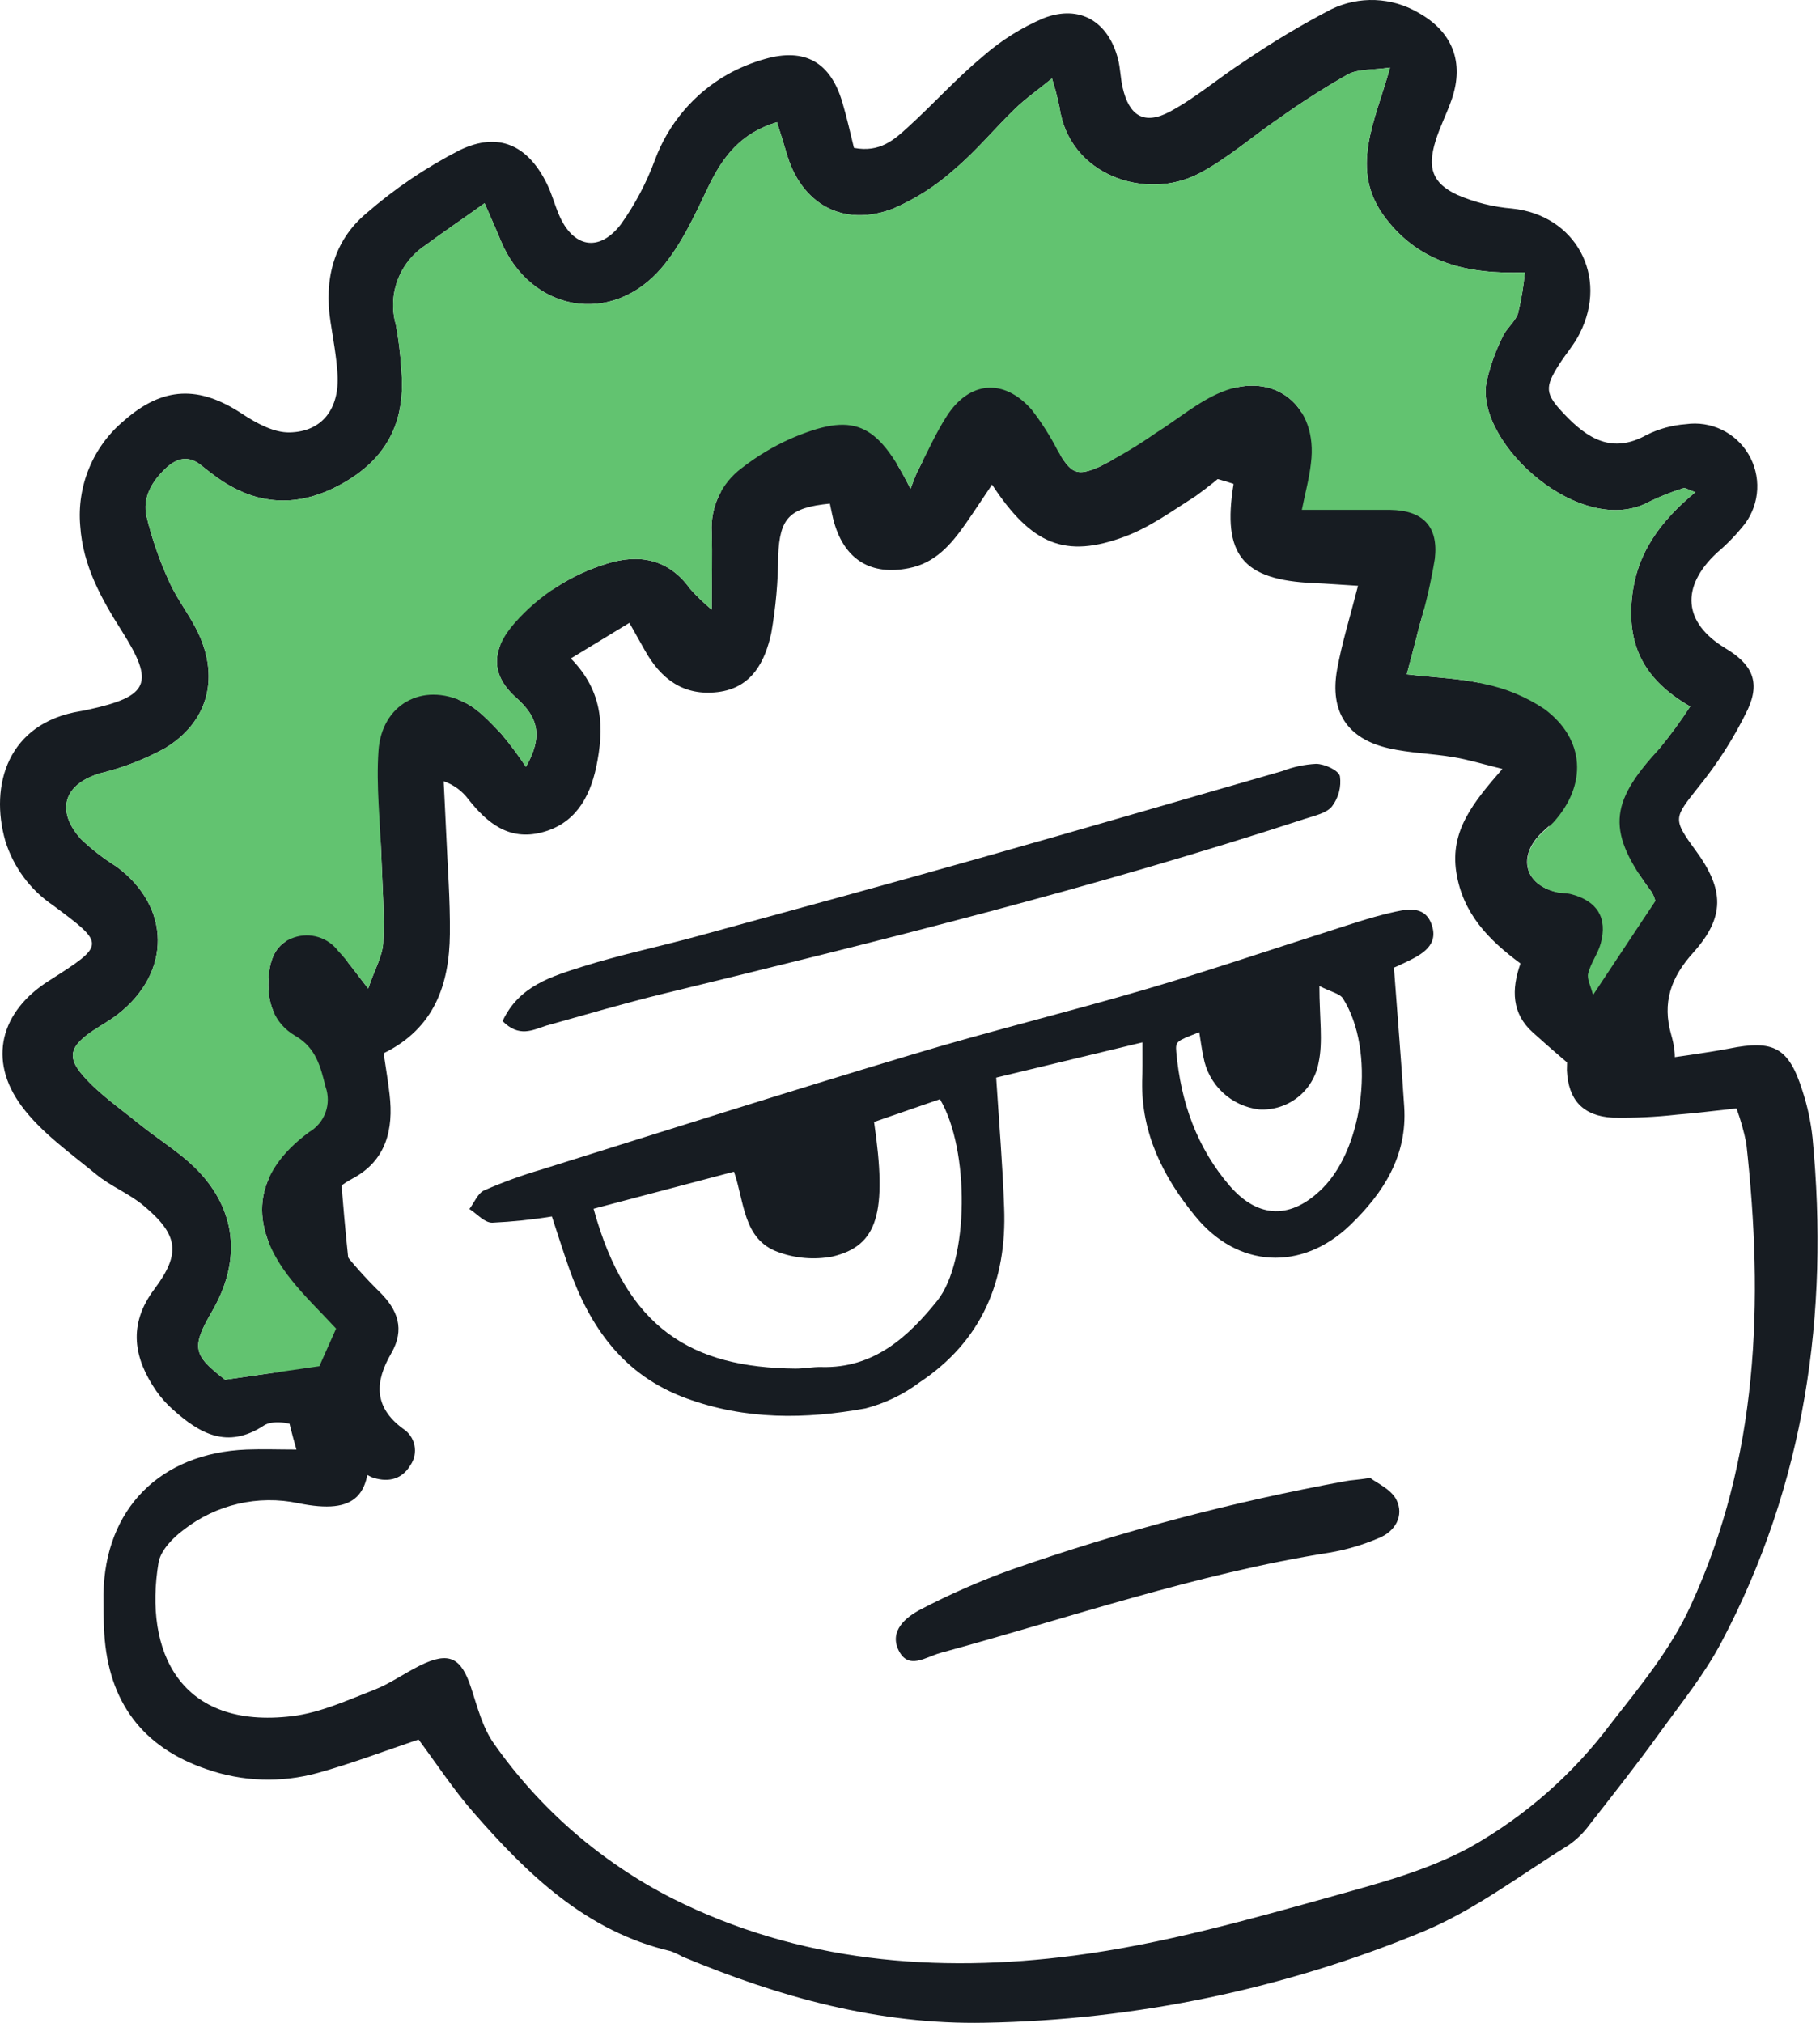 <svg width="315" height="350" viewBox="0 0 315 350" fill="none" xmlns="http://www.w3.org/2000/svg">
<path d="M284.753 183.659C290.109 182.847 294.722 182.282 299.265 181.429C307.003 179.873 309.605 181.222 311.987 188.808C312.842 191.43 313.418 194.135 313.708 196.877C316.613 227.415 312.414 256.755 297.944 284.127C295.052 289.634 291.059 294.55 287.411 299.603C283.459 305.11 279.301 310.356 275.143 315.67C274.119 317.088 272.856 318.318 271.412 319.305C263.151 324.427 255.206 330.513 246.312 334.203C222.237 344.172 196.502 349.525 170.448 349.981C152.054 350.339 134.857 345.548 118.128 338.553C117.48 338.184 116.803 337.866 116.104 337.603C101.455 334.189 91.321 324.331 81.904 313.55C78.489 309.64 75.639 305.289 72.445 300.98C66.731 302.907 60.948 305.11 55 306.762C48.658 308.513 41.932 308.282 35.724 306.101C24.669 302.343 18.776 294.453 18.046 282.613C17.908 280.368 17.908 278.11 17.908 275.866C18.128 261.12 27.684 251.413 42.691 250.808C45.445 250.697 48.089 250.808 51.31 250.808C45.266 230.265 46.505 209.943 46.684 189.855C47.056 148.302 64.074 114.129 94.75 86.275C107.554 74.613 123.195 70.084 139.745 67.729C149.149 66.352 158.621 65.623 168.039 64.411C186.186 62.084 203.988 63.323 221.212 69.753C226.138 71.563 230.837 73.938 235.215 76.83C252.134 88.176 265.81 103.73 274.895 121.963C283.156 138.402 285.277 156.246 284.767 174.476C284.698 177.147 284.753 179.831 284.753 183.659ZM300.546 191.782C296.704 192.195 293.51 192.609 290.288 192.856C286.568 193.278 282.824 193.452 279.081 193.38C273.945 193.09 271.426 190.282 271.192 185.201C271.203 183.456 271.318 181.714 271.536 179.983C272.913 162.497 270.765 145.163 262.793 129.783C250.401 106.019 232.902 87.101 204.966 81.498C195.465 79.464 185.768 78.49 176.052 78.593C163.66 78.923 151.159 80.919 138.753 82.42C124.365 84.169 110.721 88.354 99.748 98.212C73.174 122.128 58.153 151.992 58.387 187.941C58.511 208.098 61.664 228.255 63.661 248.384C64.693 258.807 61.706 262.153 51.613 260.087C48.178 259.367 44.627 259.404 41.208 260.196C37.789 260.988 34.583 262.515 31.814 264.672C29.928 266.049 27.794 268.266 27.436 270.372C24.889 285.738 31.14 299.286 50.594 296.932C55.441 296.34 60.136 294.178 64.776 292.374C67.529 291.3 70.035 289.483 72.72 288.161C77.746 285.697 79.825 286.784 81.559 292.085C82.633 295.376 83.542 298.969 85.511 301.723C93.462 313.022 104.054 322.206 116.366 328.475C138.285 339.49 162.063 341.472 185.91 338.361C201.193 336.378 216.201 332.124 231.126 327.966C238.946 325.776 246.849 323.684 254.284 319.705C263.884 314.335 272.247 307.008 278.833 298.198C283.886 291.741 289.269 285.201 292.601 277.849C304.387 252.308 305.282 225.226 302.239 197.785C301.826 195.745 301.26 193.738 300.546 191.782V191.782Z" fill="#171C22"/>
<path d="M197.737 180.355L172.417 186.454C172.94 194.591 173.546 201.778 173.794 208.979C174.289 221.66 169.911 232.027 159.158 239.187C156.363 241.279 153.188 242.809 149.809 243.689C139.4 245.589 128.991 245.699 118.775 241.941C107.94 237.975 102.116 229.687 98.467 219.374C97.476 216.552 96.594 213.715 95.52 210.48C92.102 211.035 88.654 211.393 85.194 211.554C83.817 211.554 82.564 210.025 81.243 209.186C82.096 208.07 82.702 206.432 83.831 205.95C87.02 204.555 90.294 203.364 93.634 202.384C114.838 195.748 136 189.015 157.272 182.64C170.902 178.51 184.726 175.15 198.384 171.144C208.917 168.059 219.326 164.507 229.79 161.189C233.37 160.046 236.922 158.821 240.557 157.967C243.173 157.361 246.491 156.48 247.744 159.867C249.121 163.543 246.092 165.154 243.297 166.49C242.415 166.917 241.521 167.316 241.259 167.426C241.879 175.77 242.526 183.631 243.035 191.493C243.586 199.961 239.469 206.391 233.7 211.953C225.301 220.035 214.163 219.471 206.797 210.342C201.289 203.609 197.517 196.078 197.682 187.074C197.765 185.366 197.737 183.659 197.737 180.355ZM102.735 209.144C108.435 229.921 119.712 236.626 137.693 236.805C139.194 236.805 140.681 236.488 142.182 236.53C151.186 236.777 157.148 231.366 162.215 225.061C167.722 218.176 167.86 198.901 162.683 190.185L151.282 194.123C153.582 209.888 151.943 215.547 144.068 217.419C140.91 218.014 137.65 217.738 134.636 216.621C128.606 214.445 128.854 207.96 127.036 202.728L102.735 209.144ZM228.358 170.593C228.358 176.1 229.019 180.231 228.206 183.921C227.765 186.283 226.476 188.403 224.583 189.884C222.689 191.364 220.321 192.103 217.921 191.961C215.552 191.682 213.336 190.648 211.6 189.011C209.865 187.374 208.702 185.223 208.284 182.874C207.981 181.497 207.815 180.121 207.568 178.606C203.575 180.148 203.437 180.162 203.589 182.034C204.373 190.667 207.113 198.556 212.868 205.22C217.866 210.962 223.58 210.948 228.964 205.537C236.165 198.295 238.023 181.649 232.475 172.823C231.979 171.928 230.409 171.653 228.372 170.607L228.358 170.593Z" fill="#171C22"/>
<path d="M86.984 176.678C89.834 170.538 95.521 168.941 100.863 167.233C107.279 165.209 113.901 163.833 120.4 162.07C137.005 157.527 153.623 152.997 170.187 148.302C187.466 143.428 204.704 138.361 221.97 133.404C223.828 132.684 225.789 132.266 227.78 132.165C229.253 132.165 231.663 133.281 231.91 134.299C232.04 135.219 231.985 136.156 231.748 137.054C231.512 137.952 231.099 138.794 230.534 139.531C229.583 140.715 227.532 141.129 225.894 141.665C189.352 153.63 152.054 162.869 114.728 171.956C107.954 173.608 101.248 175.591 94.543 177.463C92.134 178.248 89.848 179.542 86.984 176.678Z" fill="#171C22"/>
<path d="M237.142 255.709C238.258 256.59 240.75 257.65 241.686 259.495C243.063 262.249 241.479 265.003 238.616 266.132C235.872 267.311 232.997 268.157 230.052 268.651C207.058 272.286 185.112 279.914 162.765 285.999C160.232 286.688 157.258 289.001 155.551 285.586C153.844 282.172 156.817 279.776 159.406 278.441C164.484 275.79 169.737 273.489 175.129 271.556C193.98 264.968 213.314 259.853 232.957 256.26C233.879 256.081 234.871 256.081 237.142 255.709Z" fill="#171C22"/>
<path d="M298.604 112.153C291.334 107.756 290.814 101.565 297.163 95.646C298.958 94.126 300.594 92.426 302.044 90.573C303.306 88.852 304.032 86.795 304.133 84.661C304.234 82.528 303.705 80.411 302.612 78.577C301.519 76.743 299.91 75.273 297.987 74.351C296.064 73.428 293.913 73.094 291.801 73.391C289.444 73.559 287.142 74.186 285.024 75.238C278.988 78.62 274.716 75.849 270.744 71.661C267.394 68.148 267.303 67.056 269.874 63.024C271.016 61.228 272.47 59.603 273.392 57.73C278.481 47.779 272.665 37.204 261.708 36.085C258.437 35.817 255.232 35.017 252.218 33.718C247.882 31.688 247.025 29.061 248.453 24.404C249.206 21.933 250.439 19.605 251.27 17.159C253.464 10.772 251.387 5.452 245.441 2.174C243.18 0.857 240.63 0.114 238.016 0.012C235.402 -0.09 232.803 0.452 230.446 1.589C225.242 4.294 220.205 7.308 215.361 10.616C211.012 13.413 207.039 16.873 202.508 19.305C197.977 21.738 195.407 19.982 194.303 15.156C193.927 13.543 193.914 11.852 193.511 10.252C191.85 3.748 186.916 0.731 180.646 3.137C176.791 4.773 173.224 7.017 170.078 9.784C165.547 13.556 161.575 17.979 157.213 21.946C154.824 24.131 152.318 26.459 147.8 25.588C147.177 23.09 146.593 20.385 145.814 17.783C143.776 10.772 139.323 8.236 132.416 10.2C130.161 10.835 127.987 11.73 125.938 12.867C120.137 16.158 115.682 21.396 113.358 27.656C111.895 31.634 109.904 35.397 107.438 38.843C103.647 43.746 99.142 42.81 96.728 37.126C95.988 35.383 95.507 33.535 94.676 31.845C91.405 25.133 86.303 22.739 79.591 25.965C73.748 28.959 68.289 32.654 63.337 36.969C57.728 41.717 56.08 48.351 57.196 55.635C57.664 58.679 58.235 61.71 58.416 64.741C58.78 70.646 55.82 74.704 50.134 74.821C47.407 74.886 44.37 73.222 41.942 71.621C34.464 66.666 28.194 66.848 21.456 72.792C18.821 74.99 16.756 77.794 15.438 80.966C14.12 84.137 13.588 87.581 13.887 91.003C14.341 97.884 17.548 103.62 21.105 109.213C26.791 118.201 25.818 120.478 15.302 122.78C14.835 122.884 14.38 122.988 13.913 123.053C1.307 125.095 -1.822 135.918 0.917 145.491C2.327 150.045 5.244 153.982 9.187 156.652C18.275 163.416 18.275 163.442 8.525 169.659C0.1 174.94 -2.185 183.395 3.748 191.395C7.162 195.986 12.147 199.486 16.652 203.193C19.171 205.274 22.377 206.523 24.883 208.63C30.842 213.625 31.374 216.851 26.713 223.055C22.053 229.26 23.195 235.061 27.051 240.68C27.866 241.838 28.812 242.899 29.868 243.841C34.529 248.03 39.319 250.813 45.668 246.651C47.057 245.74 49.9 246.039 51.588 246.846C54.288 248.147 56.56 250.319 59.04 252.049C60.615 253.431 62.36 254.607 64.233 255.548C66.764 256.498 69.426 256.237 71.048 253.493C71.385 252.997 71.619 252.439 71.736 251.85C71.853 251.262 71.851 250.657 71.73 250.069C71.609 249.482 71.371 248.925 71.031 248.432C70.691 247.938 70.255 247.519 69.75 247.197C64.622 243.425 64.895 239.028 67.699 234.19C70.14 229.975 68.854 226.606 65.609 223.445C63.252 221.129 61.049 218.661 59.014 216.057C55.638 211.739 54.509 207.394 61.039 203.908C66.829 200.812 68.14 195.453 67.426 189.366C67.167 187.05 66.764 184.748 66.401 182.238C75.151 177.958 77.773 170.362 77.864 161.621C77.929 155.728 77.462 149.836 77.215 143.943C77.085 141.017 76.929 138.103 76.787 135.176C78.505 135.764 80.004 136.862 81.084 138.324C84.342 142.422 88.094 145.491 93.755 144.034C99.415 142.578 102.024 138.168 103.18 132.77C104.595 126.084 104.478 119.658 98.792 113.935L108.931 107.769L111.605 112.517C114.358 117.473 118.304 120.465 124.224 119.749C130.144 119.034 132.429 114.455 133.494 109.499C134.27 105.089 134.669 100.62 134.688 96.141C134.961 89.637 136.597 87.842 143.633 87.139C143.88 88.245 144.074 89.403 144.399 90.508C146.268 96.895 150.799 99.614 157.303 98.313C161.86 97.428 164.6 94.229 167.079 90.691C168.598 88.518 170.052 86.294 171.701 83.849C178.556 94.255 184.359 96.7 194.732 92.824C199.055 91.211 202.937 88.362 206.896 85.865C209.095 84.286 211.205 82.588 213.219 80.779C213.398 81.784 213.49 82.802 213.491 83.823C211.518 95.998 215.049 100.355 227.344 100.888C229.797 100.993 232.251 101.188 235.042 101.357C233.666 106.755 232.251 111.255 231.42 115.86C230.122 123.144 233.173 127.814 240.352 129.466C244 130.298 247.83 130.377 251.53 131.001C254.126 131.43 256.645 132.211 260.033 133.043C254.97 138.857 250.946 143.761 252.049 150.902C253.153 158.044 257.618 162.609 263.162 166.707C261.552 171.233 261.669 175.383 265.291 178.634C268.628 181.626 271.99 184.605 275.56 187.284C278.936 189.821 282.752 191.057 286.738 188.585C290.438 186.27 290.256 182.563 289.257 179.077C287.647 173.47 289.179 169.152 293.021 164.872C298.591 158.694 298.461 153.933 293.463 147.13C289.451 141.654 289.737 141.537 293.839 136.334C297.246 132.163 300.153 127.605 302.499 122.754C304.732 117.889 303.174 114.885 298.604 112.153ZM287.05 129.635C278.364 139.027 278.079 143.943 285.868 154.349C286.128 154.818 286.333 155.316 286.478 155.832C283.077 160.944 279.611 166.16 275.677 172.105C275.288 170.544 274.586 169.334 274.833 168.372C275.288 166.563 276.521 164.964 277.014 163.169C278.209 158.785 276.417 155.871 271.977 154.688C271.068 154.44 270.082 154.519 269.186 154.284C264.11 152.984 262.772 148.639 266.2 144.737C266.966 143.852 267.939 143.137 268.796 142.265C274.716 135.762 274.314 127.827 267.238 122.611C264.104 120.54 260.599 119.096 256.917 118.358C252.854 117.369 248.57 117.265 243.481 116.68C244.273 113.623 245 111.021 245.636 108.394C246.777 104.551 247.679 100.642 248.336 96.687C248.985 91.068 246.272 88.31 240.625 88.219C235.704 88.219 230.784 88.219 225.318 88.219C225.928 85.162 226.617 82.691 226.889 80.18C228.187 70.243 220.593 64.077 211.388 67.849C207.325 69.527 203.819 72.558 200.042 74.925C196.958 77.074 193.731 79.008 190.383 80.714C186.306 82.535 185.371 81.897 183.074 77.995C181.785 75.478 180.264 73.087 178.53 70.854C173.739 65.417 167.754 65.911 163.847 72.025C161.938 74.99 160.51 78.255 158.887 81.403C158.446 82.262 158.121 83.172 157.589 84.59C151.747 72.883 147.671 71.27 136.817 75.914C133.811 77.259 130.978 78.963 128.379 80.987C126.657 82.26 125.279 83.945 124.373 85.887C123.466 87.829 123.058 89.968 123.186 92.108C123.303 96.011 123.186 100.004 123.186 105.493C121.857 104.381 120.608 103.177 119.447 101.89C115.721 96.687 110.593 95.776 104.984 97.546C98.846 99.423 93.346 102.966 89.094 107.782C85.017 112.413 84.836 116.771 89.418 120.79C93.313 124.25 93.923 127.593 91.028 132.692C89.702 130.672 88.254 128.734 86.692 126.891C84.745 124.9 82.797 122.663 80.318 121.492C73.087 117.98 66.037 121.896 65.505 129.947C65.09 136.035 65.817 142.2 66.011 148.327C66.18 153.27 66.57 158.226 66.323 163.142C66.206 165.471 64.83 167.734 63.726 171.051C61.454 168.137 60.13 166.238 58.533 164.547C57.667 163.404 56.464 162.563 55.094 162.143C53.724 161.722 52.256 161.745 50.9 162.206C47.758 163.26 46.771 165.861 46.512 168.853C46.135 173.171 47.317 177.035 51.159 179.259C54.717 181.314 55.495 184.631 56.352 188.065C56.862 189.492 56.859 191.054 56.342 192.479C55.825 193.904 54.828 195.103 53.522 195.869C43.759 203.05 42.799 211.882 50.38 221.39C52.717 224.33 55.457 226.944 58.17 229.884L55.275 236.388L38.956 238.729C33.373 234.437 33.062 233.162 36.749 226.814C41.501 218.607 41.124 210.217 34.867 203.206C31.79 199.759 27.596 197.326 23.961 194.374C20.69 191.707 17.133 189.275 14.393 186.14C11.654 183.005 12.056 181.197 15.614 178.66C17.159 177.568 18.846 176.696 20.339 175.539C29.725 168.267 29.609 156.912 20.157 149.94C17.955 148.57 15.898 146.979 14.017 145.192C9.512 140.184 11.122 135.567 17.483 133.758C21.35 132.814 25.077 131.366 28.57 129.453C35.866 125.03 37.956 117.603 34.451 109.825C32.997 106.612 30.673 103.802 29.258 100.589C27.6 96.978 26.296 93.214 25.363 89.351C24.636 86.177 26.233 83.367 28.583 81.13C30.517 79.27 32.569 78.672 34.867 80.545C35.593 81.143 36.346 81.715 37.099 82.275C44.331 87.66 51.795 87.972 59.572 83.484C67.348 78.997 70.243 72.454 69.452 63.869C69.305 61.276 68.989 58.694 68.504 56.143C67.79 53.615 67.9 50.924 68.818 48.463C69.736 46.002 71.413 43.899 73.606 42.459C76.774 40.104 80.097 37.88 83.875 35.161C85.031 37.841 85.874 39.688 86.64 41.561C91.716 53.918 105.854 56.546 114.552 46.296C117.98 42.251 120.265 37.191 122.615 32.274C125.081 27.162 128.171 23.025 134.48 21.139C135.052 22.986 135.61 24.677 136.09 26.342C138.57 35.291 145.918 39.441 154.616 36.085C158.493 34.409 162.071 32.111 165.21 29.282C168.988 26.095 172.155 22.219 175.726 18.772C177.517 17.029 179.62 15.598 182.074 13.569C182.592 15.202 183.025 16.86 183.372 18.538C185.034 30.362 198.328 34.81 207.493 30.037C212.453 27.435 216.75 23.611 221.424 20.437C225.247 17.711 229.207 15.184 233.289 12.867C235.081 11.904 237.509 12.138 240.586 11.696C237.989 21.1 233.419 29.334 239.781 37.711C245.662 45.424 253.841 47.493 263.915 47.128C263.703 49.523 263.308 51.897 262.734 54.23C262.227 55.726 260.682 56.832 260.033 58.341C258.771 60.875 257.833 63.558 257.242 66.328C255.528 76.89 273.756 93.227 285.466 86.801C287.362 85.873 289.329 85.094 291.347 84.473C291.684 84.356 292.191 84.733 293.424 85.162C287.426 90.131 283.207 95.686 282.441 103.581C281.623 111.958 284.765 117.759 292.528 122.234C290.859 124.804 289.042 127.275 287.089 129.635H287.05Z" fill="#171C22"/>
<path d="M292.529 122.259C290.86 124.838 289.044 127.318 287.089 129.687C278.404 139.078 278.118 143.995 285.908 154.401C286.168 154.87 286.372 155.368 286.518 155.884C283.116 160.996 279.65 166.212 275.716 172.156C275.327 170.595 274.626 169.386 274.873 168.423C275.327 166.615 276.56 165.015 277.054 163.22C278.248 158.837 276.456 155.923 272.016 154.739C271.108 154.492 270.121 154.57 269.225 154.336C264.149 153.035 262.812 148.691 266.239 144.789C267.005 143.904 267.979 143.189 268.836 142.317C274.756 135.813 274.353 127.879 267.278 122.663C264.135 120.569 260.617 119.107 256.918 118.357C252.854 117.369 248.57 117.265 243.481 116.679C244.273 113.622 245 111.021 245.636 108.393C246.778 104.551 247.679 100.641 248.336 96.687C248.986 91.067 246.272 88.31 240.625 88.219C235.705 88.219 230.784 88.219 225.319 88.219C225.929 85.162 226.617 82.691 226.89 80.18C228.188 70.242 220.593 64.077 211.389 67.849C207.325 69.527 203.82 72.558 200.042 74.925C196.958 77.073 193.731 79.007 190.383 80.713C186.307 82.534 185.372 81.897 183.074 77.995C181.785 75.478 180.264 73.087 178.53 70.854C173.74 65.417 167.755 65.911 163.847 72.024C161.939 74.99 160.511 78.255 158.888 81.403C158.446 82.261 158.122 83.172 157.59 84.59C151.747 72.883 147.671 71.27 136.818 75.914C133.812 77.259 130.978 78.962 128.379 80.987C126.657 82.26 125.28 83.944 124.373 85.886C123.466 87.829 123.058 89.968 123.186 92.108C123.303 96.01 123.186 100.004 123.186 105.493C121.858 104.38 120.608 103.176 119.447 101.89C115.721 96.687 110.593 95.776 104.985 97.545C98.847 99.423 93.347 102.966 89.094 107.782C85.018 112.413 84.836 116.77 89.419 120.79C93.314 124.25 93.924 127.593 91.029 132.692C89.702 130.671 88.254 128.734 86.693 126.89C84.745 124.9 82.798 122.663 80.318 121.492C73.087 117.98 66.038 121.895 65.505 129.947C65.09 136.034 65.817 142.2 66.012 148.327C66.18 153.269 66.57 158.225 66.323 163.142C66.206 165.47 64.83 167.734 63.727 171.051C61.455 168.137 60.131 166.238 58.534 164.547C57.667 163.404 56.464 162.562 55.094 162.142C53.724 161.722 52.257 161.744 50.9 162.206C47.758 163.259 46.772 165.861 46.512 168.852C46.136 173.171 47.317 177.034 51.16 179.258C54.717 181.314 55.496 184.631 56.353 188.065C56.863 189.492 56.859 191.053 56.343 192.478C55.826 193.903 54.828 195.103 53.523 195.869C43.76 203.049 42.799 211.881 50.381 221.39C52.718 224.33 55.457 226.944 58.17 229.884L55.275 236.387L38.956 238.729C33.374 234.436 33.062 233.162 36.749 226.814C41.501 218.606 41.124 210.216 34.867 203.205C31.79 199.758 27.597 197.326 23.962 194.373C20.69 191.707 17.133 189.274 14.394 186.139C11.654 183.005 12.057 181.197 15.614 178.66C17.159 177.567 18.847 176.696 20.34 175.538C29.726 168.267 29.609 156.912 20.158 149.939C17.956 148.569 15.898 146.979 14.017 145.192C9.512 140.184 11.122 135.566 17.483 133.758C21.351 132.813 25.078 131.366 28.57 129.453C35.867 125.03 37.957 117.603 34.452 109.824C32.998 106.611 30.674 103.802 29.259 100.589C27.601 96.978 26.296 93.214 25.364 89.35C24.637 86.177 26.234 83.367 28.584 81.13C30.518 79.27 32.569 78.671 34.867 80.544C35.594 81.143 36.347 81.715 37.1 82.274C44.331 87.659 51.796 87.972 59.572 83.484C67.349 78.996 70.244 72.454 69.452 63.869C69.306 61.275 68.989 58.694 68.504 56.142C67.791 53.614 67.901 50.924 68.818 48.463C69.736 46.002 71.413 43.898 73.606 42.458C76.774 40.104 80.098 37.88 83.876 35.161C85.031 37.841 85.875 39.688 86.641 41.561C91.717 53.918 105.855 56.545 114.553 46.296C117.98 42.25 120.265 37.19 122.615 32.273C125.082 27.162 128.171 23.025 134.481 21.139C135.052 22.986 135.61 24.677 136.091 26.342C138.57 35.291 145.918 39.441 154.617 36.085C158.493 34.408 162.071 32.111 165.21 29.282C168.988 26.095 172.156 22.219 175.726 18.772C177.518 17.029 179.621 15.598 182.074 13.569C182.592 15.201 183.025 16.86 183.373 18.538C185.034 30.361 198.328 34.81 207.494 30.036C212.453 27.435 216.75 23.61 221.424 20.437C225.247 17.711 229.208 15.184 233.29 12.866C235.081 11.904 237.509 12.138 240.586 11.696C237.99 21.1 233.42 29.334 239.781 37.711C245.662 45.424 253.841 47.492 263.915 47.128C263.703 49.522 263.308 51.897 262.734 54.23C262.228 55.726 260.683 56.832 260.034 58.34C258.771 60.874 257.833 63.558 257.242 66.327C255.529 76.889 273.756 93.227 285.466 86.801C287.363 85.872 289.329 85.094 291.347 84.473C291.685 84.356 292.191 84.733 293.424 85.162C287.426 90.131 283.207 95.685 282.441 103.581C281.623 111.932 284.765 117.733 292.529 122.259Z" fill="#62C370"/>
</svg>
